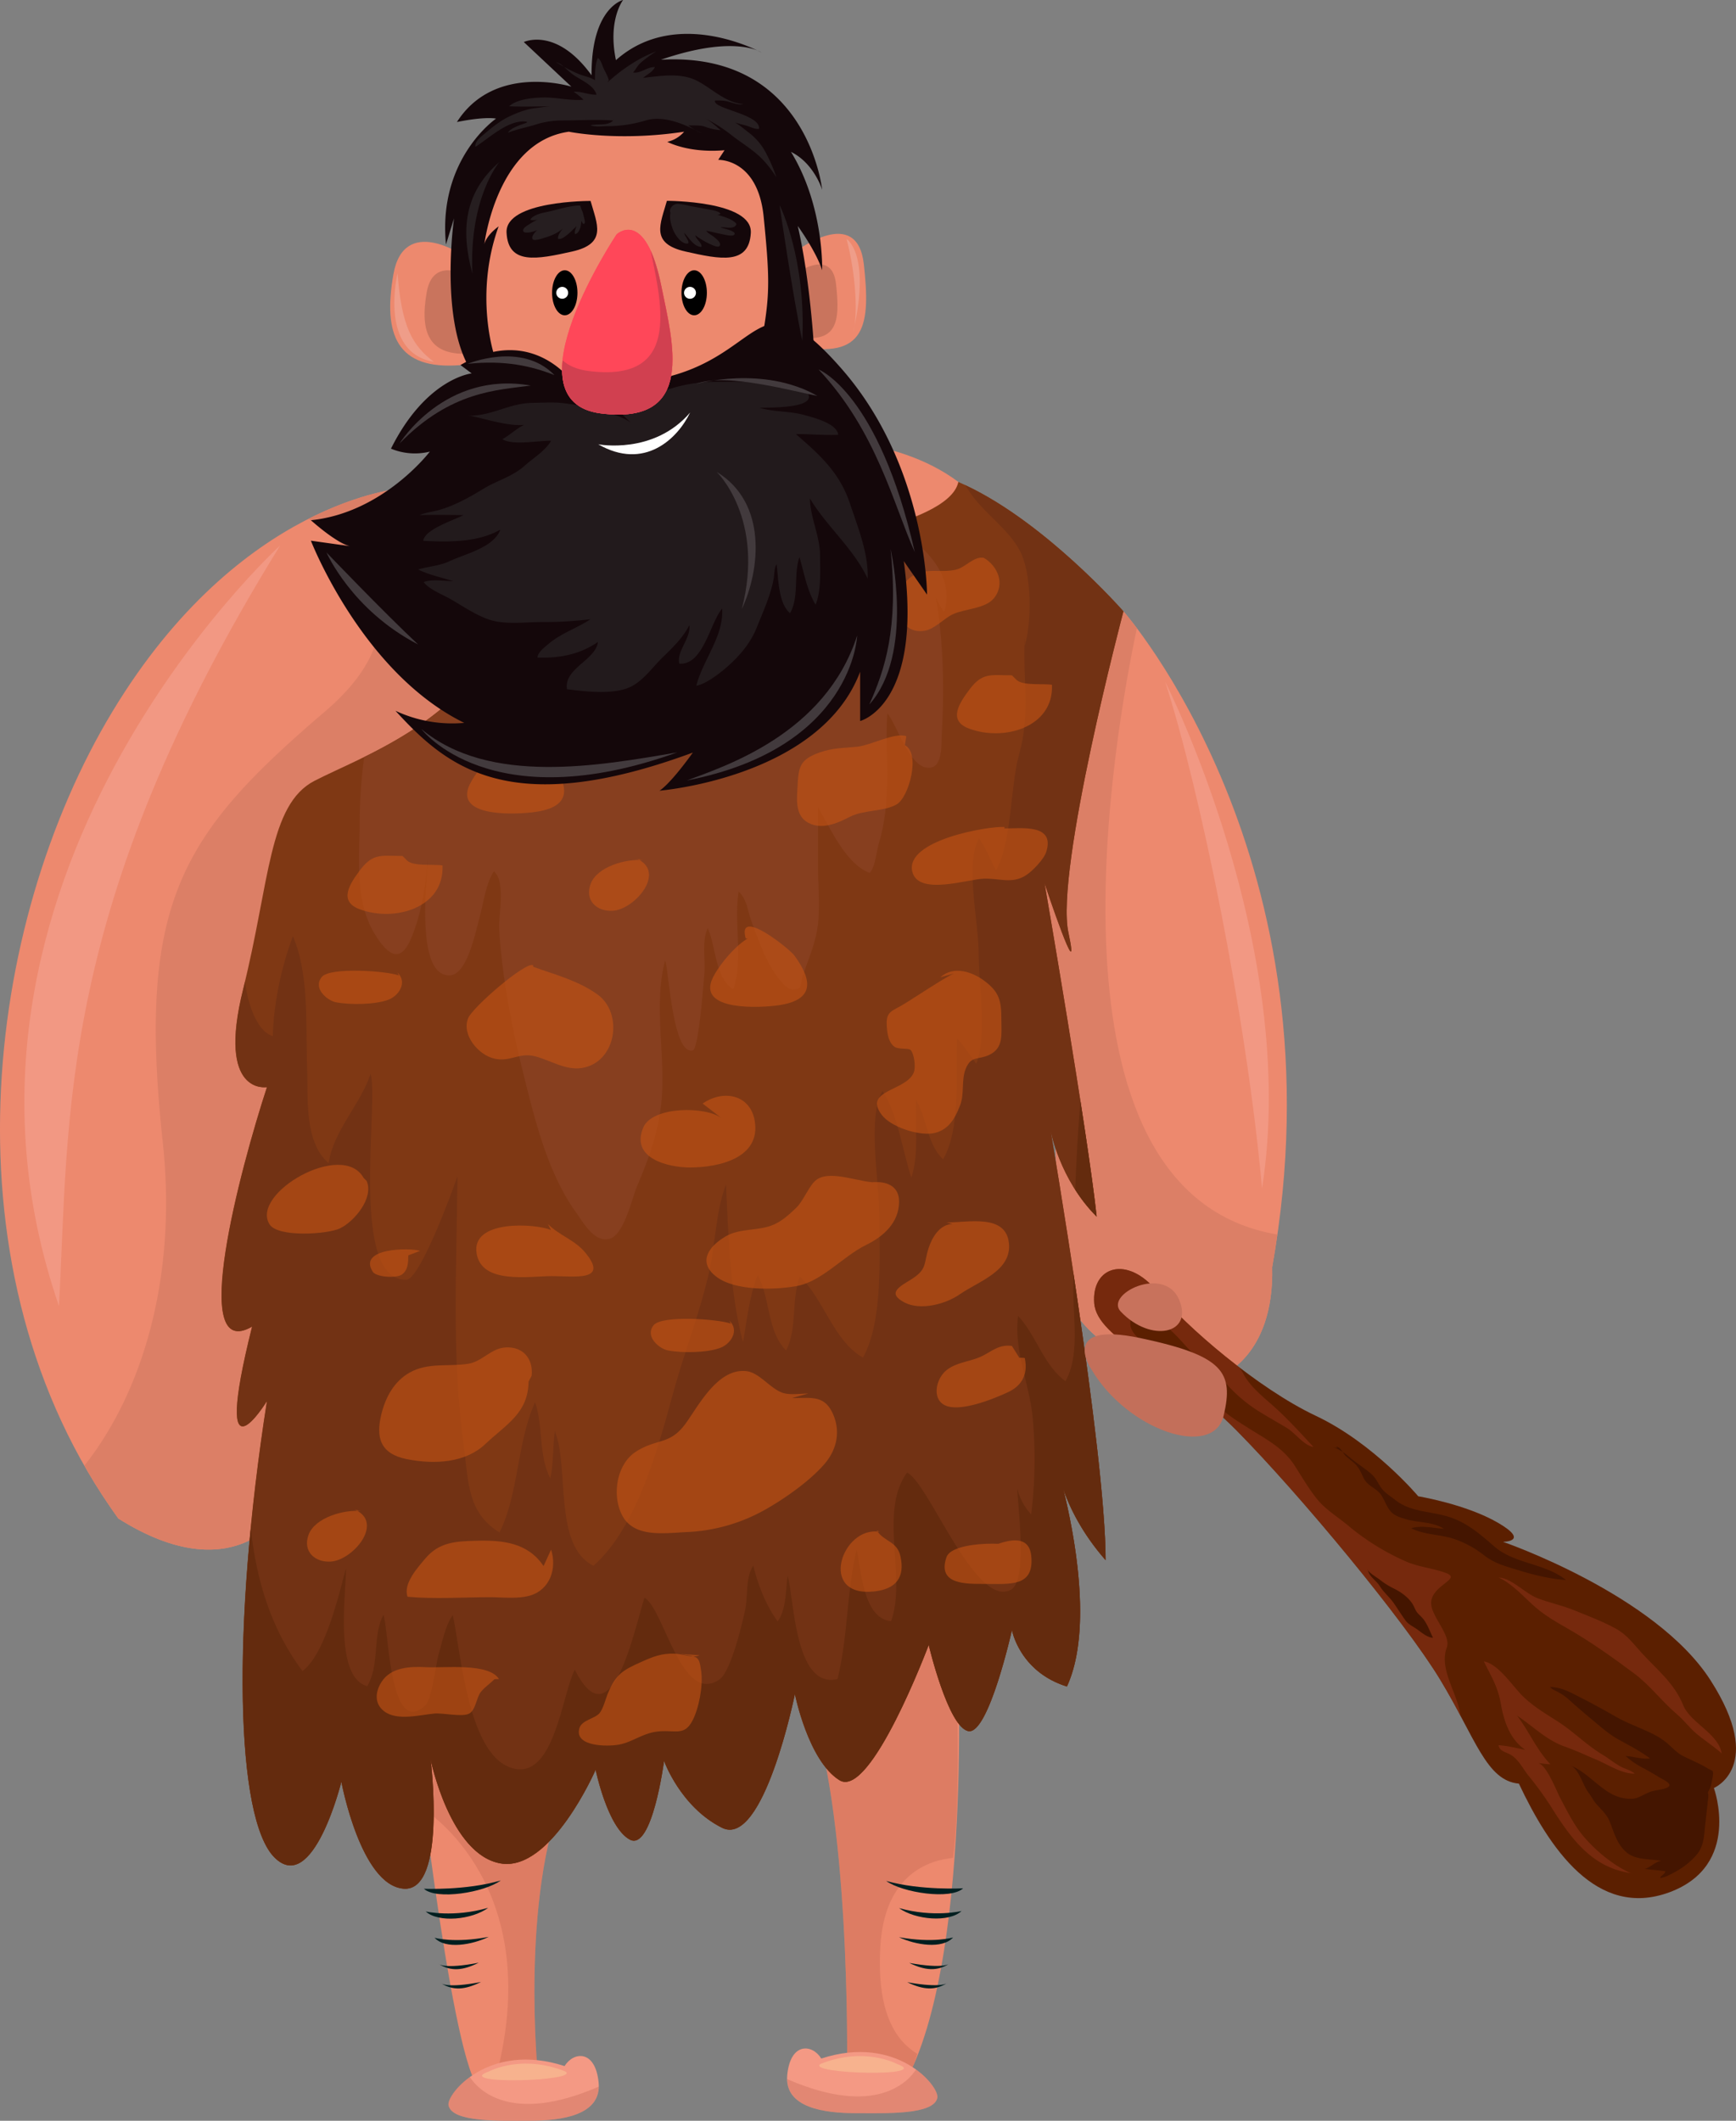 <svg xmlns="http://www.w3.org/2000/svg" viewBox="0 0 1080 1319.18"><rect x="0" y="0" width="1080" height="1319.18" fill="#808080" stroke="none"/><defs><style>.cls-1{fill:#ed896e;}.cls-2{fill:#b75f4b;opacity:0.3;}.cls-3{fill:#f49984;}.cls-4{fill:#001f20;}.cls-5{fill:#f7b28e;}.cls-6{fill:#c9745d;}.cls-7{fill:#dc7f66;}.cls-8{fill:#5b1f00;}.cls-9{fill:#893116;}.cls-15,.cls-9{opacity:0.6;}.cls-10{fill:#441500;}.cls-11{fill:#7f3814;}.cls-12{fill:#873f1f;}.cls-13{fill:#723214;}.cls-14{fill:#642b0e;}.cls-16{fill:#c45414;}.cls-17{fill:#14070a;}.cls-18{fill:#221a1c;}.cls-19{fill:#ff4759;}.cls-20{fill:#d14050;}.cls-21{fill:#fff;}.cls-22{fill:#c36f5a;}.cls-23{fill:#c8725c;}.cls-24{fill:#261e20;}.cls-25{fill:#423a3d;}.cls-26{fill:#ef9d89;}.cls-27{fill:#f29883;}</style></defs><title>Asset 2joži-nevtralen</title><g id="Layer_2" data-name="Layer 2"><g id="Vprašanja"><path class="cls-1" d="M2132.06,2034.25s21.62,199.12,39.22,225.26l37.71-7s-11.06-110.11,16.6-176.49C2166.76,2020.67,2131.79,2031.77,2132.06,2034.25Z" transform="translate(-1874.34 -961.93)"/><path class="cls-2" d="M2205.59,2058.93c-46.67-35.7-73.77-26.86-73.53-24.68,0,0,2.46,22.59,6.38,53.52,0,0,77.52,47.76,43.47,169.76l27.08-5.06s-10.94-109.08,16.22-175.54Z" transform="translate(-1874.34 -961.93)"/><path class="cls-3" d="M2153.37,2271.54c-1.48-6.84,24.86-39.86,72.22-24.44,5.45-9,19.13-10.44,21.16,10.19s-23.56,23.78-42.46,23.78S2155.69,2282.3,2153.37,2271.54Z" transform="translate(-1874.34 -961.93)"/><path class="cls-4" d="M2138.05,2136.8s26.21,1.16,47.81-5.17C2175.79,2139.11,2145.83,2144,2138.05,2136.8Z" transform="translate(-1874.34 -961.93)"/><path class="cls-4" d="M2139.2,2150.92s17.28,4,38.89-2.3C2168,2156.1,2147,2158.12,2139.2,2150.92Z" transform="translate(-1874.34 -961.93)"/><path class="cls-4" d="M2144.69,2167.27s12.09,3.62,33.69-.57C2168.31,2171.65,2151.45,2174.7,2144.69,2167.27Z" transform="translate(-1874.34 -961.93)"/><path class="cls-4" d="M2147.18,2183.55s3.4,3.44,25-.75C2162.11,2187.75,2155,2188.32,2147.18,2183.55Z" transform="translate(-1874.34 -961.93)"/><path class="cls-4" d="M2148.6,2195.53s3.41,3.44,25-.75C2163.52,2199.72,2156.37,2200.29,2148.6,2195.53Z" transform="translate(-1874.34 -961.93)"/><path class="cls-2" d="M2204.29,2281.07c18.06,0,42.17-2.9,42.51-21.18-55.48,24.13-75.55,1.15-80.16-6-9.3,6.73-13.92,14.64-13.27,17.61C2155.69,2282.3,2185.38,2281.07,2204.29,2281.07Z" transform="translate(-1874.34 -961.93)"/><path class="cls-5" d="M2178.58,2250.41s20.09-10.92,47.4,0C2236.11,2256.65,2154.79,2258.8,2178.58,2250.41Z" transform="translate(-1874.34 -961.93)"/><path class="cls-1" d="M2469.63,1975.9s11.39,195.78-30.6,278.41l-37.72-7s2.46-163.27-25.2-229.64C2434.94,1962.33,2469.9,1973.41,2469.63,1975.9Z" transform="translate(-1874.34 -961.93)"/><path class="cls-2" d="M2467.24,2117.6c5.68-41.19,1.19-130.82,2.17-139.63-3.34-1.56-6.9-3.11-10.59-4.63-14.57,0-43.27,7.21-82.71,44.29,27.66,66.37,25.2,229.64,25.2,229.64l37.72,7c2-2.91,4-8.06,6-14.76-13.48-8.26-25.33-25.58-23-66.64C2424.55,2127.54,2452.62,2119,2467.24,2117.6Z" transform="translate(-1874.34 -961.93)"/><path class="cls-4" d="M2473.52,2136.51s-26.18,1.49-47.86-4.57C2435.84,2139.3,2465.84,2143.81,2473.52,2136.51Z" transform="translate(-1874.34 -961.93)"/><path class="cls-4" d="M2472.55,2150.63s-17.23,4.26-38.91-1.81C2443.82,2156.18,2464.87,2157.93,2472.55,2150.63Z" transform="translate(-1874.34 -961.93)"/><path class="cls-4" d="M2467.29,2167.06s-12.05,3.77-33.69-.14C2443.73,2171.74,2460.62,2174.57,2467.29,2167.06Z" transform="translate(-1874.34 -961.93)"/><path class="cls-4" d="M2465,2183.37s-3.36,3.47-25-.43C2450.13,2187.76,2457.28,2188.23,2465,2183.37Z" transform="translate(-1874.34 -961.93)"/><path class="cls-4" d="M2463.74,2195.37s-3.36,3.47-25-.44C2448.87,2199.75,2456,2200.22,2463.74,2195.37Z" transform="translate(-1874.34 -961.93)"/><path class="cls-3" d="M2457.48,2266.85c1.48-6.84-24.86-39.86-72.21-24.44-5.46-9-19.14-10.44-21.17,10.2s23.56,23.77,42.46,23.77S2455.17,2277.62,2457.48,2266.85Z" transform="translate(-1874.34 -961.93)"/><path class="cls-2" d="M2406.56,2276.38c-18.07,0-42.18-2.89-42.51-21.18,55.49,24.14,75.54,1.16,80.16-5.95,9.3,6.73,13.91,14.63,13.27,17.6C2455.17,2277.62,2425.47,2276.38,2406.56,2276.38Z" transform="translate(-1874.34 -961.93)"/><path class="cls-5" d="M2432.28,2245.73s-20.1-10.92-47.4,0C2374.74,2252,2456.07,2254.11,2432.28,2245.73Z" transform="translate(-1874.34 -961.93)"/><path class="cls-1" d="M2162.54,1120.85s-36.92-25.44-43.46,11.74,1.91,59.73,41.79,56.44S2162.54,1120.85,2162.54,1120.85Z" transform="translate(-1874.34 -961.93)"/><path class="cls-6" d="M2169.14,1135.8s-24.9-17.16-29.33,7.91,1.31,40.29,28.2,38.08S2169.14,1135.8,2169.14,1135.8Z" transform="translate(-1874.34 -961.93)"/><path class="cls-1" d="M2369.6,1118.19s38-29.06,42.15,8.12,1.82,59.94-42.15,50.78S2369.6,1118.19,2369.6,1118.19Z" transform="translate(-1874.34 -961.93)"/><path class="cls-6" d="M2367.52,1133.32s24.25-18.55,26.91,5.19,1.18,38.27-26.91,32.42S2367.52,1133.32,2367.52,1133.32Z" transform="translate(-1874.34 -961.93)"/><path class="cls-1" d="M2176.48,1190.19s-17.93-90.78,3.46-129.52,167.1-55.49,178.08,16.2-5.21,107-5.21,107S2296.15,1248,2176.48,1190.19Z" transform="translate(-1874.34 -961.93)"/><path class="cls-1" d="M2124.33,1265.74s-100.54,7.07-180.1,138.89-107.31,348.28,3.7,501.84c72.26,45.62,101.76-3.71,101.76-3.71l110.07-420,51.8-129.5Z" transform="translate(-1874.34 -961.93)"/><path class="cls-7" d="M2124.33,1265.74s-24.11,1.74-58,18.91c28.45,18.33,77.42,62.34,10.32,119.74-89.25,76.35-117.2,118.28-101.08,267.76,9.24,85.58-13.28,156.65-48.71,201.42a365.36,365.36,0,0,0,21.09,32.9c72.26,45.62,101.76-3.71,101.76-3.71l110.07-420,51.8-129.5Z" transform="translate(-1874.34 -961.93)"/><path class="cls-1" d="M2372.52,1235.88s57.35-4.67,98.06,25.85,102.68,80.48,102.68,80.48,137.83,155.39,92.51,407.92c1.39,56.43-33,68-33,68s-93.2.19-99.67-70.11,10.53-93.63-33.87-163S2372.52,1235.88,2372.52,1235.88Z" transform="translate(-1874.34 -961.93)"/><path class="cls-7" d="M2573.26,1342.21s-43.16-34.78-81.09-64l-77.87,62.76c-2.56,2-5,4-7.36,5.93,27.82,86.26,66.48,197.82,92.32,238.18,44.4,69.38,27.4,92.71,33.87,163s99.67,70.11,99.67,70.11,34.36-11.61,33-68c1.22-6.86,2.26-13.62,3.22-20.34-153.58-25.83-100.63-315-87.41-377.13C2576.42,1345.81,2573.26,1342.21,2573.26,1342.21Z" transform="translate(-1874.34 -961.93)"/><path class="cls-8" d="M2594.38,1765.39c-18.93-23.15-41-15.59-39.31,7.11s48.84,39,88.61,79.28,104.59,118.55,126.64,155,28.62,62.78,48.95,64.63c18.88,40,48.35,84.31,93.62,67.59s27.69-64.87,27.69-64.87,32.29-13.42-2.08-67S2809.4,1921,2809.4,1921s17-.1-3-11.78-49.74-16.55-49.74-16.55-27.71-33.07-63.74-50.07S2612.12,1787.08,2594.38,1765.39Z" transform="translate(-1874.34 -961.93)"/><path class="cls-9" d="M2770.32,2006.73c4.87,8,9,15.54,12.63,22.44-1.89-14.32-13.57-28.9-8.54-42.42,2.91-7.81-10.15-19.59-9.72-28.11.54-10.73,18.93-14.53,9.51-18.13-8.33-3.19-16.87-3.67-25.22-7.31a150,150,0,0,1-35.2-21.69c-6-5.17-14.22-10.16-19.32-16.2-5.49-6.54-10.18-14.75-14.87-22-7.33-11.25-18.56-16.62-29.54-23.68-4.9-3.14-9.28-5.74-13.78-9.51s-7.27-8.41-11.22-12.82c-5.41-6-10.52-7.31-16.84-11.32-5.86-3.7-10.52-9.22-15.73-13.84s-16.85-10.44-14.73-19c3.13.07,6,1.54,9.17,1.42,0-.59.3-1.29.32-1.91,11-.5,19.76,11.17,26.17,18s14.9,11.24,20.74,18.3a92.63,92.63,0,0,0,24.52,21.58c5.31,3.27,10.76,6.33,16.13,9.55s10.68,10.94,16.67,11.93c-7.86-8.55-16.07-17.57-24.78-25.35-6.73-6-14.55-12.14-18.74-20-.76-1.42-1.55-2.73-2.37-4-21.5-16.44-40.91-34.68-51.2-47.27-18.93-23.15-41-15.59-39.31,7.11s48.84,39,88.61,79.28S2748.27,1970.33,2770.32,2006.73Z" transform="translate(-1874.34 -961.93)"/><path class="cls-9" d="M2890.37,2127.25c-23.85-2.74-37-19.48-48.87-37.94a209.67,209.67,0,0,0-15.8-22.3c-3.85-4.6-6.24-10.28-11.42-13.49-2.81-1.75-7-2.07-7.67-6,5.75.33,11,1.78,16.6,2.85-9.57-6.53-13.29-17.95-15.13-28.48-1.9-10.93-6.1-17.28-10.61-26.48,9.39,1.51,18.44,16.4,25.4,22.75s13.85,10.18,21.37,15.1c9.39,6.16,17.32,14.32,27.07,20.15,3.58,2.14,7,4.94,10.52,7,3,1.72,6.74,2.47,9.49,4.73-8,.26-16.45-5.53-23.6-8.53-6.52-2.73-12.88-5.79-19.61-8.14-11.61-4-19.86-12.65-30.07-19.41,7.34,9.34,12.24,21.43,20.86,30.31-2.54-.11-5.13-.49-7.69-.78,5.33,1.14,11.46,17.46,14.08,22.37,3.87,7.25,8.06,15.79,13.41,22.3,7.84,9.55,19.09,18.88,30.11,23.82" transform="translate(-1874.34 -961.93)"/><path class="cls-9" d="M2945.44,2052.77c-1.78-12.52-19.5-19-24-30.25-5.36-13.35-16-21.81-25.48-32.08-5.45-5.91-9.28-11.58-16.57-15.54-8.49-4.62-17.12-7.82-26-11.43-7.43-3-15.33-4.58-22.72-7.48-7.68-3-15.71-12.27-24-12.82,9.1,4.25,15.81,12.44,23.21,18.78,5.86,5,12.71,9,19.44,12.82,14.33,8.15,28.42,18.22,41.73,28.15,9.89,7.38,17.21,17.42,26.57,25.34,4.25,3.59,7.59,8.18,11.84,11.82,5,4.26,10.78,7.94,15.52,12.1" transform="translate(-1874.34 -961.93)"/><path class="cls-10" d="M2936.86,2077.14c.62,1.86,0,4.45-.19,6.48q-.77,6.89-1.52,13.76c-.77,6.94-.77,12.91-5.36,18.36a47.31,47.31,0,0,1-11.72,9.7c-2.88,1.63-7.88,4.53-10.93,4.62.57-1.73,3-2.17,3.23-4.15-4.22-.66-8.55-.88-12.77-1.47,3.74-1,6.18-4.35,10.21-5-6.73-1.29-15.49-.39-21.21-5-6.24-5-8-12.39-10.82-19.43-1.82-4.5-5.22-7.42-8.39-11-1.91-2.14-3-4.76-4.81-7-3.45-4.35-5.75-14.57-11.2-16.84,10.65,4.12,18,14.83,28.64,19.07a25.92,25.92,0,0,0,9.47,1.61c4-.13,7.47-2.8,11.21-4.24,3.34-1.29,7.24-1.23,10.46-2.56,4.86-2-1.34-4.71-4-6.27-3.75-2.2-7.3-4.4-11.09-6.34a51.24,51.24,0,0,1-10.37-7.19c4.72.21,10.61,2.22,15.11,1.43-6.31-4.7-13.23-8.19-20.06-12-5.71-3.21-10.33-7.44-15.33-11.56s-9.79-8.22-14.55-12.53a35.68,35.68,0,0,0-7.4-5.26c-1.6-.86-3.59-1.54-4.81-3,7.25,0,13.16,3.57,19.43,6.76,7.41,3.76,14.57,7.74,21.76,11.83s15.07,6.77,22.39,10.4a44.45,44.45,0,0,1,10.22,6.76c2.7,2.43,5.48,5.36,8.66,7,5.34,2.76,10.73,4.75,15.82,8,.68.45,2.61,1,2.93,1.71.63,1.32-.4,5.35-.72,6.9a15.59,15.59,0,0,1-2.19,5.85" transform="translate(-1874.34 -961.93)"/><path class="cls-10" d="M2702.79,1862c4.14.7,8.5,4.11,11.59,6.75,4.21,3.59,9.18,6.55,13.25,10.2,2.61,2.35,3.71,5,5.58,7.9,2.27,3.47,6,5.66,9.25,8.2,9.54,7.53,22.22,6.89,33.49,10.5s19.41,10.89,28.19,18.47c12.45,10.75,31.6,10.32,44.37,20.7-9.54-.52-20.63-3.31-29.86-6.18-7.51-2.32-14.19-3.92-20.73-8.94a63.2,63.2,0,0,0-19.64-10.63c-8.21-2.64-18.28-2.36-25.93-6.42,5.93-2,13.9-.08,20.3.36-7-4.54-15.85-3.72-23.62-6-3.36-1-6.82-1.92-9.29-4.58-3-3.21-3.89-7.41-6.49-10.93-2.23-3-5.58-4.3-8.21-6.86s-3.16-5.53-5.09-8.72c-2.24-3.7-5.17-5.34-8.19-8-2-1.78-3.22-5.81-6.19-6a2.28,2.28,0,0,0,1.53.95" transform="translate(-1874.34 -961.93)"/><path class="cls-10" d="M2725.1,1938.1c.54,1.94,5.72,5,7.41,6.29a50.65,50.65,0,0,0,8.22,5.29c4.79,2.26,9.8,5.67,12.61,10.36.88,1.45,1.41,3.25,2.42,4.61,1.27,1.69,3.12,3.07,4.39,4.82,2.37,3.2,3.93,7.66,5.7,11.23-3.46-.09-7.36-3.45-10-5.36-2.44-1.72-5.38-3-7.1-5.41-2.54-3.52-4.85-7.24-7.33-10.81-2.68-3.83-6.32-6.71-8.81-10.74-2-3.27-6.75-5.88-7.26-10" transform="translate(-1874.34 -961.93)"/><path class="cls-11" d="M2360.55,1302.44s103.93-12,110-40.71c51.8,22.2,102.68,80.48,102.68,80.48s-42.56,161-34.23,199.81-14.8-30.52-14.8-30.52,26.82,155.4,32.37,207.2c-23.13-23.12-28.67-53.65-28.67-53.65s34.23,199.8,34.23,267.33c-25.91-29.6-29.61-56.42-29.61-56.42s26.84,88.8,5.55,135c-29.6-9.25-34.22-35.14-34.22-35.14s-14.65,65.67-27.22,62.89-24.58-53.65-24.58-53.65-36.08,96.21-55.51,84.19-27.74-53.66-27.74-53.66-19.44,96.19-45.34,83.25-36.07-41.63-36.07-41.63-7.4,56.44-21.27,49-21.28-43.49-21.28-43.49-27.76,63.83-59.21,58.28-43.47-64.76-43.47-64.76,10.18,82.33-16.65,80.49-38.86-66.61-38.86-66.61-17.57,71.24-41.62,47.19-26.83-142.46-4.63-284c0,0-35.14,57.34-9.25-46.26-39.77,23.13-7.4-98.05,9.25-148.93,0,0-31.44,5.55-14.79-61s15.73-114.7,44.4-129.5,91.44-36.08,117.41-94.36S2360.55,1302.44,2360.55,1302.44Z" transform="translate(-1874.34 -961.93)"/><path class="cls-12" d="M2460.28,1417.79c1.52-28.07,1-57.16-3.83-84.8a27.75,27.75,0,0,0,5.39,9.41c6.79-23.74-12.66-40.68-32.11-54.12-31.34,9.77-69.18,14.16-69.18,14.16s-147.14-7.4-173.1,50.87c-18.64,41.83-56.19,64.54-86.52,79.54a301.53,301.53,0,0,0-2.82,39.09c0,24.2-3.59,50.52,10,72,6.8,10.75,14.53,17.55,21.09,3.62,6.91-14.68,10.11-34.7,11.21-50.9-.31,12.58-7.8,72.13,13.47,72,11.07-.08,16.17-26.53,18.88-36.34,2.29-8.37,4-21.34,8.82-28.36,7.57,6.09,2.83,27.58,3.3,35.77,1.66,28.71,7.62,60.13,14.52,87.85,7.35,29.55,15.31,63.66,33.42,88.66,4.2,5.79,11.3,19,20.86,16.22,9-2.64,13.72-24.9,16.92-32.49,7.51-17.78,13.36-33.59,15.24-53,2.73-28.42-5.15-59.86,2.3-87.61,2.3,6,4.68,59.38,17.26,55.9,3.64-1,6.73-43,7.15-47.88.75-9-1.78-19.56,2.06-28.08,5,10.24,4.62,31.6,16,37.92,6.2-19.36.17-40.88,3.25-60.69,5.14,4.63,5.62,12.12,8,18.52,3.9,10.38,8.2,23,14.49,32.16,2,2.88,7.12,10.5,11.55,10.25,6.1-.34,4-3,5.69-8.11,3.09-9.17,7.25-18.8,9-28.36,2.32-12.81.66-27.09.66-40.06,0-12.3,0-24.61,0-36.9,7.54,12.84,17.35,35.42,32.16,40.87,3.61-4,4.16-13.43,5.71-18.56,3.58-11.8,4.73-23.73,5.13-36,.47-14.82-.91-29.81.11-44.59,5.83,6.46,13.09,31.79,24.27,33.65C2461.06,1441.05,2459.84,1425.69,2460.28,1417.79Z" transform="translate(-1874.34 -961.93)"/><path class="cls-13" d="M2476.66,2038.76c12.57,2.78,27.22-62.89,27.22-62.89s4.62,25.89,34.22,35.14c16.45-35.75,4.16-96.88-2.26-122.82,3.66,10.6,11.18,26.9,26.32,44.19,0-67.53-34.23-267.33-34.23-267.33s5.54,30.53,28.67,53.65c-5.55-51.8-32.37-207.2-32.37-207.2s23.12,69.37,14.8,30.52,34.23-199.81,34.23-199.81-48.16-55-98.47-78.49c1.14,1.71,2.25,3.45,3.4,5.1,8.9,12.9,23.44,22,30.79,36,7.05,13.5,7.53,43.64,2.82,58.76,0-1.53.23-3.1.07-4.62-1.31,25.13,3.5,47.35-3.4,71.7-5.77,20.35-4.44,54.94-14.51,72.66-3.68-6.65-6.19-13.81-10.59-19.95-8.86,16.1-.15,52.08-.16,71.71,0,20,5.42,49.73-1.48,68.55-3.53-4.47-7.49-11.11-11.93-15.71-1.15,22.8,2.57,55.15-8.72,75.13-9.91-9-10-25.64-16.93-37-.73,15.89,2.15,33.05-2.86,48.44-5.47-16.85-8.37-39.19-17.89-53.92-9.65,15.36-2.07,57.48-2,76.33,0,25.59,2.47,67.09-10.2,89.47-18.15-10.11-24.33-36.34-39.29-50.43-5.48,14.79-1.45,32.83-8.53,46-12-11.93-9.67-32.28-17.64-46.82-5.13,12.44-6.72,28.06-9.15,41.7-8.09-29.86-9.2-67.35-10.55-98.08-6.34,15.78-6.74,37.84-10.57,54.57-5.86,25.75-15.67,50.45-22.59,75.93-8.92,32.91-22.41,83.06-49.34,106.63-25.16-12.28-14.86-62-24.05-83.71-1.28,9.58-.74,20.42-2.79,29.35-7.44-14-4.25-32.58-9.49-47.33-11.43,25.22-10,56.72-22.13,81-20.64-12.72-19.3-33.2-22.22-53.92-7.67-54.4-4.41-112.17-3.9-167.7-4,11.57-23.47,64.14-31.78,64.4-35.73,1.16-17-110-22.26-128.07-6.45,19.2-23.2,35.5-26.14,55.54-15.4-13.24-12.68-41-13.36-59-1-26.55,1.56-57.62-8.84-82.17-7.05,18.55-12.08,42-12.51,62.13-9-2.44-14.11-17.29-15.92-25.77-.55-2.51-1-5.14-1.44-7.83-.35,1.47-.67,2.9-1,4.39-16.65,66.6,14.79,61,14.79,61-16.65,50.88-49,172.06-9.25,148.93-25.89,103.6,9.25,46.26,9.25,46.26-22.2,141.53-19.42,259.93,4.63,284s41.62-47.19,41.62-47.19,12,64.76,38.86,66.61,16.65-80.49,16.65-80.49,12,59.21,43.47,64.76,59.21-58.28,59.21-58.28,7.4,36.08,21.28,43.49,21.27-49,21.27-49,10.19,28.69,36.07,41.63,45.34-83.25,45.34-83.25,8.32,41.62,27.74,53.66,55.51-84.19,55.51-84.19S2464.09,2036,2476.66,2038.76Z" transform="translate(-1874.34 -961.93)"/><path class="cls-14" d="M2538.1,2011c16.45-35.75,4.16-96.88-2.26-122.82,3.66,10.6,11.18,26.9,26.32,44.19,0-37.59-10.61-116.14-20-178.42,0,3.67-.11,7.35-.11,11,0,17.38,4,40.34-4.86,56.11-13.82-10.17-18-28.33-29.5-40.59-2.63,21.61,6.72,41.14,9,62.28a282.39,282.39,0,0,1-.83,61.18,35.75,35.75,0,0,1-8.66-16.06c.47,13.16,6.69,57.83-4.3,63.15-22.14,10.73-50.93-67.2-64.3-73.07-17.71,24.7-.08,64.86-9.89,92.38-17.26-1.56-18.55-31.41-21.41-44.32-6.26,25.31-5.35,54-11.95,80.34-26.59,6.31-26.89-49.77-31-64.28-1.25,9-.86,21.36-6.25,28.38-7.3-10-12.26-22.83-15.11-34.66-5.06,7.59-3.18,19.06-5.15,28-1.8,8.12-8.72,37.81-15.93,42.82-23.53,16.32-34.43-43.8-46.58-50.82-6.23,18.25-20.18,91-43.38,44.72-7.86,15.11-12.45,65.45-36.43,61.8-30-4.58-34.4-73.26-39.5-95.69-4.4,5.87-6.59,16.68-8.81,24.3-1.74,6-4.09,28.1-8.43,32-22.33,20.29-22.45-47.64-25.92-56.45-6.91,12.83-2.18,31.05-10.07,44.3-20.46-5.47-13.35-56.32-13.16-73.38-4.64,16.91-12.94,53.3-27.11,64-20.09-27-28.58-57-32.18-88.63-10.16,104.54-4.6,185.12,14.77,204.5,24.05,24,41.62-47.19,41.62-47.19s12,64.76,38.86,66.61,16.65-80.49,16.65-80.49,12,59.21,43.47,64.76,59.21-58.28,59.21-58.28,7.4,36.08,21.28,43.49,21.27-49,21.27-49,10.19,28.69,36.07,41.63,45.34-83.25,45.34-83.25,8.32,41.62,27.74,53.66,55.51-84.19,55.51-84.19,12,50.88,24.58,53.65,27.22-62.89,27.22-62.89S2508.5,2001.76,2538.1,2011Z" transform="translate(-1874.34 -961.93)"/><path class="cls-14" d="M2546.49,1646.72c-1.51,18.36-2.54,36.77-3.24,55.2a98.9,98.9,0,0,0,13.35,16.78C2554.84,1702.33,2551,1675.61,2546.49,1646.72Z" transform="translate(-1874.34 -961.93)"/><g class="cls-15"><path class="cls-16" d="M2206,1562.35c-4.39-2.61-37.73,26.1-40.46,33-4.09,10.36,6.43,22.88,16.48,25.11,9.85,2.19,15.3-4.07,25.32-1.45,9.37,2.44,18.93,8.88,29,7.25,21.56-3.47,26.06-34.11,9.59-45.83-12.33-8.76-26.35-12.21-39.89-17.14" transform="translate(-1874.34 -961.93)"/><path class="cls-16" d="M2354,1545.7c-10.66-11.88-33.72,16.86-37.08,26.45-6.57,18.74,30.66,16.69,41.78,15.09,21.23-3.08,22.05-14.27,9.87-30.92-3.08-4.22-36-30.65-30.3-10.62" transform="translate(-1874.34 -961.93)"/><path class="cls-16" d="M2202.8,1425.43c-10.66-11.87-33.73,16.86-37.09,26.45-6.57,18.74,30.67,16.7,41.79,15.09,21.23-3.08,22.05-14.27,9.87-30.92-3.09-4.21-36-30.65-30.3-10.62" transform="translate(-1874.34 -961.93)"/><path class="cls-16" d="M2323.49,1657.62c-10-7.75-43.28-7.63-48.93,5.61-8.32,19.53,16.05,24.92,28.94,24.91,17.83,0,44.44-5.76,40.34-29.17-2.87-16.37-19.72-19.39-32.37-10.59" transform="translate(-1874.34 -961.93)"/><path class="cls-16" d="M2469.65,1567c-1.69-1.21-29.59,17.79-35,20.71-6.81,3.7-9.33,4.38-8.56,13.43.32,4,1,9,4.57,11.81,2.46,1.92,8.86.79,10.16,2.09,2.22,2.22,3.38,10.56,2,14-4.67,11.66-31.57,10.75-20,26.29,5.64,7.55,22.3,12.91,31.47,11.61,9.56-1.37,14.12-8.86,17.41-17.61,2.71-7.21.63-15.6,3.4-22.49,3.43-8.56,7.77-5.39,14.71-8.75,8.94-4.32,7.51-12.47,7.51-22.17,0-11.32-1.27-16.79-10.15-23.56-7.78-5.93-19.45-10-27.77-2.57" transform="translate(-1874.34 -961.93)"/><path class="cls-16" d="M2438.2,1419.9c-6.9-2.67-22.16,5.65-30.66,6.53s-15.05.62-23.48,3.62c-12.62,4.49-12.92,9.44-13.6,21.73-.47,8.48-1.57,19,8.7,22.84,8.28,3.12,17.33-1.26,23.89-4.6,8.88-4.51,21.14-3.13,29.13-7.74,7.69-4.42,15-31.86,5.09-36.84" transform="translate(-1874.34 -961.93)"/><path class="cls-16" d="M2503.88,1382c-13,0-18.27-2-26.37,8.77-6.42,8.54-13.64,19.39-.31,24.37,22,8.2,52.8-1,51.58-27.25-6-.93-18.23.76-22.13-3.12" transform="translate(-1874.34 -961.93)"/><path class="cls-16" d="M2124.74,1494.36c-13,0-18.27-2-26.38,8.77-6.41,8.54-13.64,19.39-.3,24.37,22,8.21,52.8-1,51.57-27.25-6-.93-18.23.76-22.13-3.12" transform="translate(-1874.34 -961.93)"/><path class="cls-16" d="M2486.3,1308.89c-6.4-1-11.24,6.1-17.56,7.47-9.86,2.11-18.87-1.78-27.72,4.48-12,8.5-10.59,36.41,8.5,33.44,6.26-1,12-7.61,17.5-10.21,7.62-3.61,20.39-3.36,25.8-10.18,7.08-8.92,2-20.16-6.52-25" transform="translate(-1874.34 -961.93)"/><path class="cls-16" d="M2499.25,1476.32c-10.38-.57-62,8.25-57.35,27.77,3.62,15.2,34.34,4.73,44.48,4.41,9.69-.31,17.36,3.32,25.84-1.86,4.3-2.63,11.48-10.1,13-14.8,5.64-17.55-15.36-14.59-26-14.59" transform="translate(-1874.34 -961.93)"/><path class="cls-16" d="M2421.55,1697.41c-11.07.93-29.74-8.19-39.06-1.76-4.69,3.23-8.14,13.17-12.81,17.57-4.19,4-8.5,8-13.76,10.36-9.71,4.36-21,2-30.34,7.53-10.56,6.31-17,15.8-6.06,24.61,11.54,9.33,36.42,8.68,50.26,6.22,15.89-2.82,28.81-18.47,43.4-25.62,10.93-5.34,20.33-13.85,20.5-26.73.13-10.11-8-13.27-17.68-12.18" transform="translate(-1874.34 -961.93)"/><path class="cls-16" d="M2466.87,1723.3c-8,.22-12.72,8.44-14.84,15-3.2,10-.75,13.13-10.78,19.43-7,4.4-15.53,8.49-4.21,14.38,10.15,5.3,25.88.88,34.41-5.08,11.54-8.07,32.49-14.5,30.56-31.91-2-18.26-25.28-12.77-38.84-12.77" transform="translate(-1874.34 -961.93)"/><path class="cls-16" d="M2377.15,1828.75c-4.62,0-11,1-15.43-.3-8-2.39-14.84-12.81-23.23-13.66-17.27-1.75-29,20.44-37.15,32-10.1,14.31-17.91,9.54-31.29,18.07-12.2,7.77-15.18,27.31-8.59,39.76,7.46,14.13,26.64,10.89,40.2,10.31a108.87,108.87,0,0,0,49.24-14.24c12.1-6.89,27.26-17.6,36.28-28,7.63-8.82,10.23-20,5.49-30.94-5.31-12.29-13.53-10.16-25.69-10.16" transform="translate(-1874.34 -961.93)"/><path class="cls-16" d="M2503.88,1799.16c-7.75-1.11-12.11,3.07-18.51,6.26-7.33,3.66-17.18,3.85-23.22,9.74-5.85,5.69-7.83,17.33.27,21,9.55,4.34,30.58-4.29,39.11-8.29,8.83-4.15,12.43-11.43,10.33-21.2a13.9,13.9,0,0,0-3.35-.13" transform="translate(-1874.34 -961.93)"/><path class="cls-16" d="M2510.35,1925.89c-1.5-5.21-43.45-6.09-47.16,4.58-6.09,17.5,12.78,16.66,23.91,16.7,15.83,0,30.72,2,28.8-17.43-1.8-18.31-25.21-6-37-.15" transform="translate(-1874.34 -961.93)"/><path class="cls-16" d="M2421.55,1914.79c-23.37-4-38.68,40.89-3.35,37.07,13.51-1.47,19.31-8.71,16.29-22-2.1-9.34-9.86-8.68-14.79-16" transform="translate(-1874.34 -961.93)"/><path class="cls-16" d="M2309.62,1991.57c-4.9,1.82-10-.76-15.39-1-8.06-.38-13.84,1.93-20.64,5-11.89,5.26-16,7.79-20.89,19.24-1.53,3.56-3,9.89-5.37,12.74-3,3.55-11.08,4.28-12.55,9.41-3.3,11.58,17.65,11.48,24.63,10.18,9.11-1.69,15.27-7.8,26-8.32,9.7-.48,14.83,2.51,19.6-6.36,4.17-7.75,6.77-21.89,5.58-30.74-1.39-10.44-2.15-8.91-12.93-11" transform="translate(-1874.34 -961.93)"/><path class="cls-16" d="M2212.49,1936.06c-9.78-14.55-25.26-16.17-41.71-15.75-13.19.35-23.22.89-31.79,11-4.84,5.74-14,15.76-11.11,23.87,16.83,1.52,34.34.28,51.3.28,7.89,0,17.32,1.2,25-1.06,12.39-3.66,16.76-17,13-28.54" transform="translate(-1874.34 -961.93)"/><path class="cls-16" d="M2205.09,1817.65c1.07-10.6-5.36-18.08-16-17.58-9.39.43-14.56,8.79-23.55,10.19-12.24,1.9-25-1-36.42,5.5-9.68,5.5-14.94,15.38-17.5,25.73-3.63,14.73-.7,24.78,15.84,28.08,17.54,3.5,36.49,2.2,48.7-9.31,13.07-12.35,26.8-19.29,27-38.9" transform="translate(-1874.34 -961.93)"/><path class="cls-16" d="M2098.71,1901.84c-10.26-1-28.43,4-32.4,14.75-3.82,10.34,3.94,17.39,13.91,16.69,13.86-1,33.34-24.27,14.79-32.37" transform="translate(-1874.34 -961.93)"/><path class="cls-16" d="M2274.17,1497c-10.25-1-28.42,4-32.39,14.75-3.82,10.34,3.94,17.39,13.91,16.69,13.87-1,33.34-24.27,14.79-32.37" transform="translate(-1874.34 -961.93)"/><path class="cls-16" d="M2100.56,1694.63c-13.12-23.58-70.56,9.64-58.55,28.86,5.2,8.3,36.08,6.23,43.81,2.54,8.94-4.27,21.28-19,16.6-29.55" transform="translate(-1874.34 -961.93)"/><path class="cls-16" d="M2135.72,1740c-6.21-2-39-2-29.49,13,2.08,3.29,14.34,4.22,18,1.81,4-2.69,4.07-7.53,4.13-12" transform="translate(-1874.34 -961.93)"/><path class="cls-16" d="M2217.11,1727c-10.14-4.08-49.89-6.54-46.24,14.72,3.29,19.22,32.49,14,47,14,14,0,35.62,3.49,20.5-14.72-6.58-7.93-16.15-10.56-23.13-17.66" transform="translate(-1874.34 -961.93)"/><path class="cls-16" d="M2329,1785.28c-7.47-2.84-42.74-5.38-47.94.89-5.85,7,3.4,14.7,8.75,15.75,8.43,1.68,24.28,1.59,32.67-1.59,6.57-2.48,12.05-10.89,5.6-16.9" transform="translate(-1874.34 -961.93)"/><path class="cls-16" d="M2122.51,1568.72c-7.47-2.84-42.74-5.37-47.94.89-5.86,7.06,3.4,14.71,8.74,15.76,8.44,1.67,24.29,1.59,32.68-1.59,6.56-2.49,12-10.9,5.6-16.9" transform="translate(-1874.34 -961.93)"/><path class="cls-16" d="M2184.74,2006.37c-6.17-10.21-33.66-6.81-45.44-7.4-9.84-.51-21.74-.06-27.65,9.24-3.7,5.82-4.72,13.19,1.58,18.12,8.11,6.35,22.89,2.19,31.55,1.47,5.37-.45,17.26,2.37,21.54,0,3.95-2.23,4.44-10,7.12-13.36,2.5-3.15,5.77-5.2,8.52-8" transform="translate(-1874.34 -961.93)"/></g><path class="cls-17" d="M2230.83,1200s-25.44-37-70-11l6.94,5.2s-28.24,2.88-50.2,46.81a38.81,38.81,0,0,0,24.18,1.84s-28.9,38.07-74,42.69c18.51,16.2,24.87,16.2,24.87,16.2l-24.87-3.48s31.79,82.1,95.4,113.32a83.22,83.22,0,0,1-42.78-7.52c31.79,34.7,70.54,68.22,185,26-15,20.82-20.8,23.71-20.8,23.71s100-8.1,124.88-74v30.65s39.29-9.84,27.16-99.45l14.45,20.82s0-79.78-53.17-140.49-48-6.94-113.91,6.35S2230.83,1200,2230.83,1200Z" transform="translate(-1874.34 -961.93)"/><path class="cls-18" d="M2266.7,1224.77c-5.65-4.06-14.74-6.28-21.33-8.12a141,141,0,0,0-21.7-4.06c-5.79-.62-11.94-.12-17.77-.08-14.51.1-25.22,8.08-39.66,8,10,1.52,30.79,9.55,41.25,3.78-8.66.47-13.79,7.15-20.61,10.81,6.29,4.11,22.38.83,30.3,1-3.42,6.11-11.2,10.85-16.36,15.45-7.73,6.92-17,9.12-25.65,14.37s-17.49,10.25-27.11,13.08c-4.19,1.23-8.71,1.67-12.77,3.34,9.11-.23,18.25-.1,27.36,0-5.72,3.14-24.13,8.76-25,16,15.88.85,34.15,1,48-7-4.32,11.33-21.74,15-31.73,19.71-6.22,2.91-13,3.19-19.44,5.1,7,3.55,14.56,4.89,21.76,7.28-5.57-.09-13.22-1.32-18.3.53,3.29,4.65,11.91,7.85,16.95,10.76,8.38,4.85,19,12.29,28.79,13.89,9,1.47,19,.25,28.11.25a233.56,233.56,0,0,0,29.91-1.75c-8.5,5.64-18.35,8.69-26.3,15.49-2.18,1.87-6.7,5.26-6.66,8.36,13.82.5,26.4-2,37.58-9.71-1.4,11.38-21.32,16.43-19.25,29.39,11.71,1.48,30.57,3.88,41.09-2.28,7.38-4.32,12.45-11.72,18.46-17.57,6.32-6.16,12.64-12.19,16.59-20,1,8.36-8.1,16.11-6.26,23.95,14.94,1.07,19-25.14,26.65-34.24,1.09,17.25-12,31.89-16.08,48,5.54-1,13.09-6.61,17.47-10.3,8.61-7.22,16-15.57,20.17-26,3.91-9.8,8.43-19.48,10.43-29.93.56-2.95.4-7.28,1.9-9.31,1.12,8.53,1,24.25,8.34,30.4,5.82-10.06,2.07-24.62,5.89-34.87,2.8,9.66,4.72,20.8,10,29.55,3.6-8.48,2.8-21.13,2.79-30.39,0-12.27-6.07-23.53-6.31-35.64,10.46,17.46,27.08,31,35.93,49.83.59-15.56-6.1-31.94-11-46.64-6.39-19.26-18.75-30.35-33.65-43.25,8.75-.06,17.53.82,26.29.46-.52-7.1-15.85-10.87-21.25-12.38-8.81-2.45-19.19-1.81-27.54-4.44,4-.31,38.89,1,28.78-10.6-2.07-2.36-8.93-1.88-11.51-2.1-8.68-.77-17.27-2.8-25.94-3.36-6.37-.42-12.89-.07-19.28-.07-22,0-40.48,7.91-59,18.86" transform="translate(-1874.34 -961.93)"/><path class="cls-19" d="M2257.93,1107.73s-69.32,103.84-9.77,111.36,44.62-44.37,37.6-79.2C2275.82,1090.63,2257.93,1107.73,2257.93,1107.73Z" transform="translate(-1874.34 -961.93)"/><path class="cls-19" d="M2257.93,1107.73s-69.32,103.84-9.77,111.36,44.62-44.37,37.6-79.2C2275.82,1090.63,2257.93,1107.73,2257.93,1107.73Z" transform="translate(-1874.34 -961.93)"/><path class="cls-20" d="M2285.76,1139.89c-2-9.75-4.26-16.82-6.65-22,7.23,34.62,18.61,82-38.49,74.83-7.22-.91-12.51-3.26-16.29-6.65-1.7,16.88,3.65,30.5,23.83,33C2307.72,1226.61,2292.78,1174.72,2285.76,1139.89Z" transform="translate(-1874.34 -961.93)"/><path d="M2314.1,1144.05c0,7.75-3.53,14-7.9,14s-7.9-6.28-7.9-14,3.54-14,7.9-14S2314.1,1136.3,2314.1,1144.05Z" transform="translate(-1874.34 -961.93)"/><path d="M2233.59,1144.05c0,7.75-3.53,14-7.9,14s-7.89-6.28-7.89-14,3.53-14,7.89-14S2233.59,1136.3,2233.59,1144.05Z" transform="translate(-1874.34 -961.93)"/><path class="cls-17" d="M2289.23,1086.85c-4,14.35-10.64,26.5,11.39,31.5s39.7,8.48,40.82-11.56S2289.23,1086.85,2289.23,1086.85Z" transform="translate(-1874.34 -961.93)"/><path class="cls-17" d="M2241.75,1086.92c4,14.37,10.56,26.53-11.48,31.47s-39.72,8.36-40.79-11.68S2241.75,1086.92,2241.75,1086.92Z" transform="translate(-1874.34 -961.93)"/><path class="cls-21" d="M2246.52,1238.3s34.48,6.7,57.15-19.74C2295.84,1234.89,2275.19,1254.79,2246.52,1238.3Z" transform="translate(-1874.34 -961.93)"/><path class="cls-17" d="M2228.23,1043.86s30.36,6.29,71.72,0a19.4,19.4,0,0,1-10.47,6.29s13.1,7.19,35.6,5.23l-3.92,6s24.61-1.05,28.26,35.34,3.84,47.27,0,70.43c16.5,5.49,31.35,11.7,31.35,11.7s-2.29-42.33-10.13-76.36c12.56,17.8,15.17,27.52,15.17,27.52s1.31-39.84-19.38-73.6c14.41,7.07,19.39,23.56,19.39,23.56s-8.92-86.13-100.28-80.89c46.6-16,62.57-4.45,62.57-4.45s-52.62-29.06-90.58,4.71c-5.23-25.13,4.46-37.43,4.46-37.43s-19.9,4.7-19.63,46.85c-22-30.36-42.15-20.68-42.15-20.68l29.58,27.75s-47.62-14.92-71.19,22c18.33-3.67,24.33-2.1,24.33-2.1s-36.37,24.89-31.14,78.28l5-16.23s-8.63,59.94,8.91,91.87c14.91-3.13,16.24-6.28,16.24-6.28s-12.86-37.69,2.6-80.63c-8.38,6.28-8.9,11.27-8.9,11.27S2183.2,1050.15,2228.23,1043.86Z" transform="translate(-1874.34 -961.93)"/><path class="cls-22" d="M2553.45,1813.92s-21.24-30.57,30.42-19.64,58.12,21.22,51.72,48.23S2576,1851.92,2553.45,1813.92Z" transform="translate(-1874.34 -961.93)"/><path class="cls-23" d="M2571.53,1777.72c-10.15-10.76,27-29.06,36.31-7.47S2590.18,1797.46,2571.53,1777.72Z" transform="translate(-1874.34 -961.93)"/><path class="cls-21" d="M2307.3,1144.08a3.7,3.7,0,1,1-3.7-3.7A3.7,3.7,0,0,1,2307.3,1144.08Z" transform="translate(-1874.34 -961.93)"/><path class="cls-21" d="M2227.8,1144.08a3.69,3.69,0,1,1-3.69-3.7A3.7,3.7,0,0,1,2227.8,1144.08Z" transform="translate(-1874.34 -961.93)"/><path class="cls-24" d="M2331.3,1107.65c.91-2.28-7.42-3.52-8.63-4.34,2.62-.3,6.91,1.23,9.09-.8,1-.92.83-1.44-.17-2.29-2.92-2.45-6.88-3.4-10.41-4.57-.31-.1-.63-.14-.93-.23,1,.06,1.95,0,2.28-.68-1.28-1.7-6-2.27-7.91-2.64-3.72-.72-7.45-1.36-11.17-2.06a55.24,55.24,0,0,0-7.18-1.32c-3-.13-6,2.78-4.83,5.63-.67,3,.2,6.46,1.14,9.27,1.13,3.37,4.62,9.32,8.71,9.82,3.67.45-1.28-4.9-1.26-6.57,3.18,3.06,5.65,8.28,10.6,8.69,1-2-3.56-5.06-3.69-7.25a49.23,49.23,0,0,0,9.2,5.48c1.36.56,5.43,2.72,6.09.72.62-1.84-2.27-4-3.49-5-1.5-1.31-3.9-2.29-5-4,3.09.46,6.1,1.38,9.15,1.93C2324.34,1107.69,2330.57,1109.5,2331.3,1107.65Z" transform="translate(-1874.34 -961.93)"/><path class="cls-24" d="M2235.46,1090.31c.56-1.19-5.86,0-6.49.12-4,.68-7.9,1.83-11.83,2.79-2.55.63-5.32,1-7.81,1.91-1.59.56-4.3,1.8-5.06,3.44,1.78,1,6.93-.45,8.8-1.45a28.78,28.78,0,0,0-8.93,4c-1.2.76-4.42,2.4-4.34,4.22.12,2.67,7.72.5,8.92-.43-1.09.89-4.49,4.44-2.82,6,1.15,1.06,7-1.06,8.4-1.47,3.42-1,7.71-3,10.31-5.47-1.14,1.37-3.69,4.58-3,6.56,2.13.37,4.26-1.47,5.77-2.66a40.25,40.25,0,0,0,3.66-3.37c.55-.54,1.7-1.33,1.87-2.17,0,1.42-1.66,3.91-.77,5.17,2.74-.21,4-6,3.77-8.13.59.5.89,2.31,1.93,1.68.88-.52,0-3-.15-3.75l-.64-2.63c-.24-1.08-.84-2-1.11-3" transform="translate(-1874.34 -961.93)"/><path class="cls-25" d="M2383.6,1191.77s37.23,14.14,59.85,113.6C2430.26,1276.15,2419.9,1230.42,2383.6,1191.77Z" transform="translate(-1874.34 -961.93)"/><path class="cls-25" d="M2428.38,1303.49s15.07,65-13.2,96.64C2424.61,1378.91,2433.56,1353,2428.38,1303.49Z" transform="translate(-1874.34 -961.93)"/><path class="cls-25" d="M2407.59,1357.29s-2.3,69.9-106,90.13C2324.82,1438.68,2387.81,1418.68,2407.59,1357.29Z" transform="translate(-1874.34 -961.93)"/><path class="cls-25" d="M2136.53,1415.46s42.53,56.33,159.09,14.49C2247.34,1438.22,2178.82,1450.64,2136.53,1415.46Z" transform="translate(-1874.34 -961.93)"/><path class="cls-25" d="M2077.45,1305.57s15.62,35.86,57,57.24C2112.15,1341.89,2077.45,1305.57,2077.45,1305.57Z" transform="translate(-1874.34 -961.93)"/><path class="cls-25" d="M2165.27,1188.25s33.56-14.12,54,7C2205.16,1189.69,2188.59,1185.8,2165.27,1188.25Z" transform="translate(-1874.34 -961.93)"/><path class="cls-25" d="M2122.93,1237.76s28-45.42,81.62-36C2183.89,1204.62,2154.85,1205,2122.93,1237.76Z" transform="translate(-1874.34 -961.93)"/><path class="cls-24" d="M2250.88,1015.12c.27-1.33,2.61-3.06,4-4.22a100.33,100.33,0,0,1,12-9,81.65,81.65,0,0,1,15.71-8,73.89,73.89,0,0,0-9.19,6.69c-2.48,2-3.23,4.19-5.17,6.41,4.48.86,8.8-3.61,13.56-3.32-1.45,3-5,4.67-7.38,6.68,10.89-1.18,23.23-3.38,33.41,1.75,9.33,4.69,17.89,13.86,29,14.54-3.39,1-8.25-1.59-11.82-2a34.39,34.39,0,0,0-5.82-.18c-1.9,5.12,28.46,8.45,27.38,17.57-2.37.42-4.93-1-7.11-1.7-3.3-1.08-7.35-1.65-10.28-3.32,3.65,1.24,7.72,4.87,10.77,7.23a37.56,37.56,0,0,1,11.63,14.25,92,92,0,0,1,5.75,13.66,73.72,73.72,0,0,0-8.56-11.08c-5.6-5.77-12.43-9.76-18.74-14.62a93.69,93.69,0,0,0-17.09-10.94c3.89,2,6.5,4.74,9.79,7.39a36.44,36.44,0,0,1-9.54-2.06c-3.39-1.33-7.19-.66-10.69-1a43.77,43.77,0,0,0,8.63,5.13c-9.9-5.34-23.52-11.63-35.09-8.12a82.17,82.17,0,0,1-23.88,3.55c-3.3,0-7.26.66-10.43-.55,4.12-1.09,10.9.59,14.06-3-10.69-.7-21.69,0-32.43,0a55.17,55.17,0,0,0-16.42,2.77c-5.46,1.63-11.34,2.75-16.61,4.88,2-3.31,8.26-4.94,11.73-6.28a.92.92,0,0,0,0-.57c-11-1.75-23.15,10-31.93,15.62-.65-3.12,3.14-6,5.23-7.79,4.85-4.11,9.56-8,15.33-10.87,5-2.42,11.07-4.81,16.59-5.42,4.12-.46,8.94-1.49,13.06-1.17-9.72,0-19.56.45-29.25,0,4.83-4.44,14.73-5.32,21.08-5.45,8.43-.19,16.82,2.14,25.18,1.38a46.84,46.84,0,0,0-6.08-4.94c4.79-.36,9.46,2,14.19,1.83-1.72-6.33-10.8-9.47-15.52-13.19-3-2.35-5.94-5.92-9.62-7.14a83.47,83.47,0,0,0,13.82,7.34c3.15,1.4,7.56,2,10.32,4,0-4.09.11-10.14,1.81-13.9,1.83,1.14,2.56,4.11,3.42,6.11,1.06,2.5,2.81,5.12,3.4,7.78" transform="translate(-1874.34 -961.93)"/><path class="cls-24" d="M2185.05,1062.68s-19.05,22.21-16.8,69.53C2160.83,1105.07,2163.08,1081.74,2185.05,1062.68Z" transform="translate(-1874.34 -961.93)"/><path class="cls-24" d="M2359.78,1090.49s16.14,32.74,13.68,83.43c-5.83-27.35-14.13-84.32-14.13-84.32" transform="translate(-1874.34 -961.93)"/><path class="cls-25" d="M2320.18,1255.44s30.27,29,15.63,85.38C2347.22,1316.49,2351.94,1274.8,2320.18,1255.44Z" transform="translate(-1874.34 -961.93)"/><path class="cls-25" d="M2307.43,1200.76s41.66-11.85,75.45,7.46C2370.59,1206,2325.41,1193.3,2307.43,1200.76Z" transform="translate(-1874.34 -961.93)"/><path class="cls-26" d="M2401,1110.56s15.45,9.38,4,58.36C2408.25,1158.5,2406.87,1132.79,2401,1110.56Z" transform="translate(-1874.34 -961.93)"/><path class="cls-26" d="M2121.67,1131.92s-12,49.33,22.58,55.06C2131,1177.08,2124.1,1165.09,2121.67,1131.92Z" transform="translate(-1874.34 -961.93)"/><path class="cls-27" d="M2599.26,1386.11s83.88,164.53,60.22,315.08C2649.81,1593.65,2620.77,1452.79,2599.26,1386.11Z" transform="translate(-1874.34 -961.93)"/><path class="cls-27" d="M2048.68,1301.15s-229,208.62-137.66,473.16C1917.48,1658.17,1908.88,1527,2048.68,1301.15Z" transform="translate(-1874.34 -961.93)"/></g></g></svg>